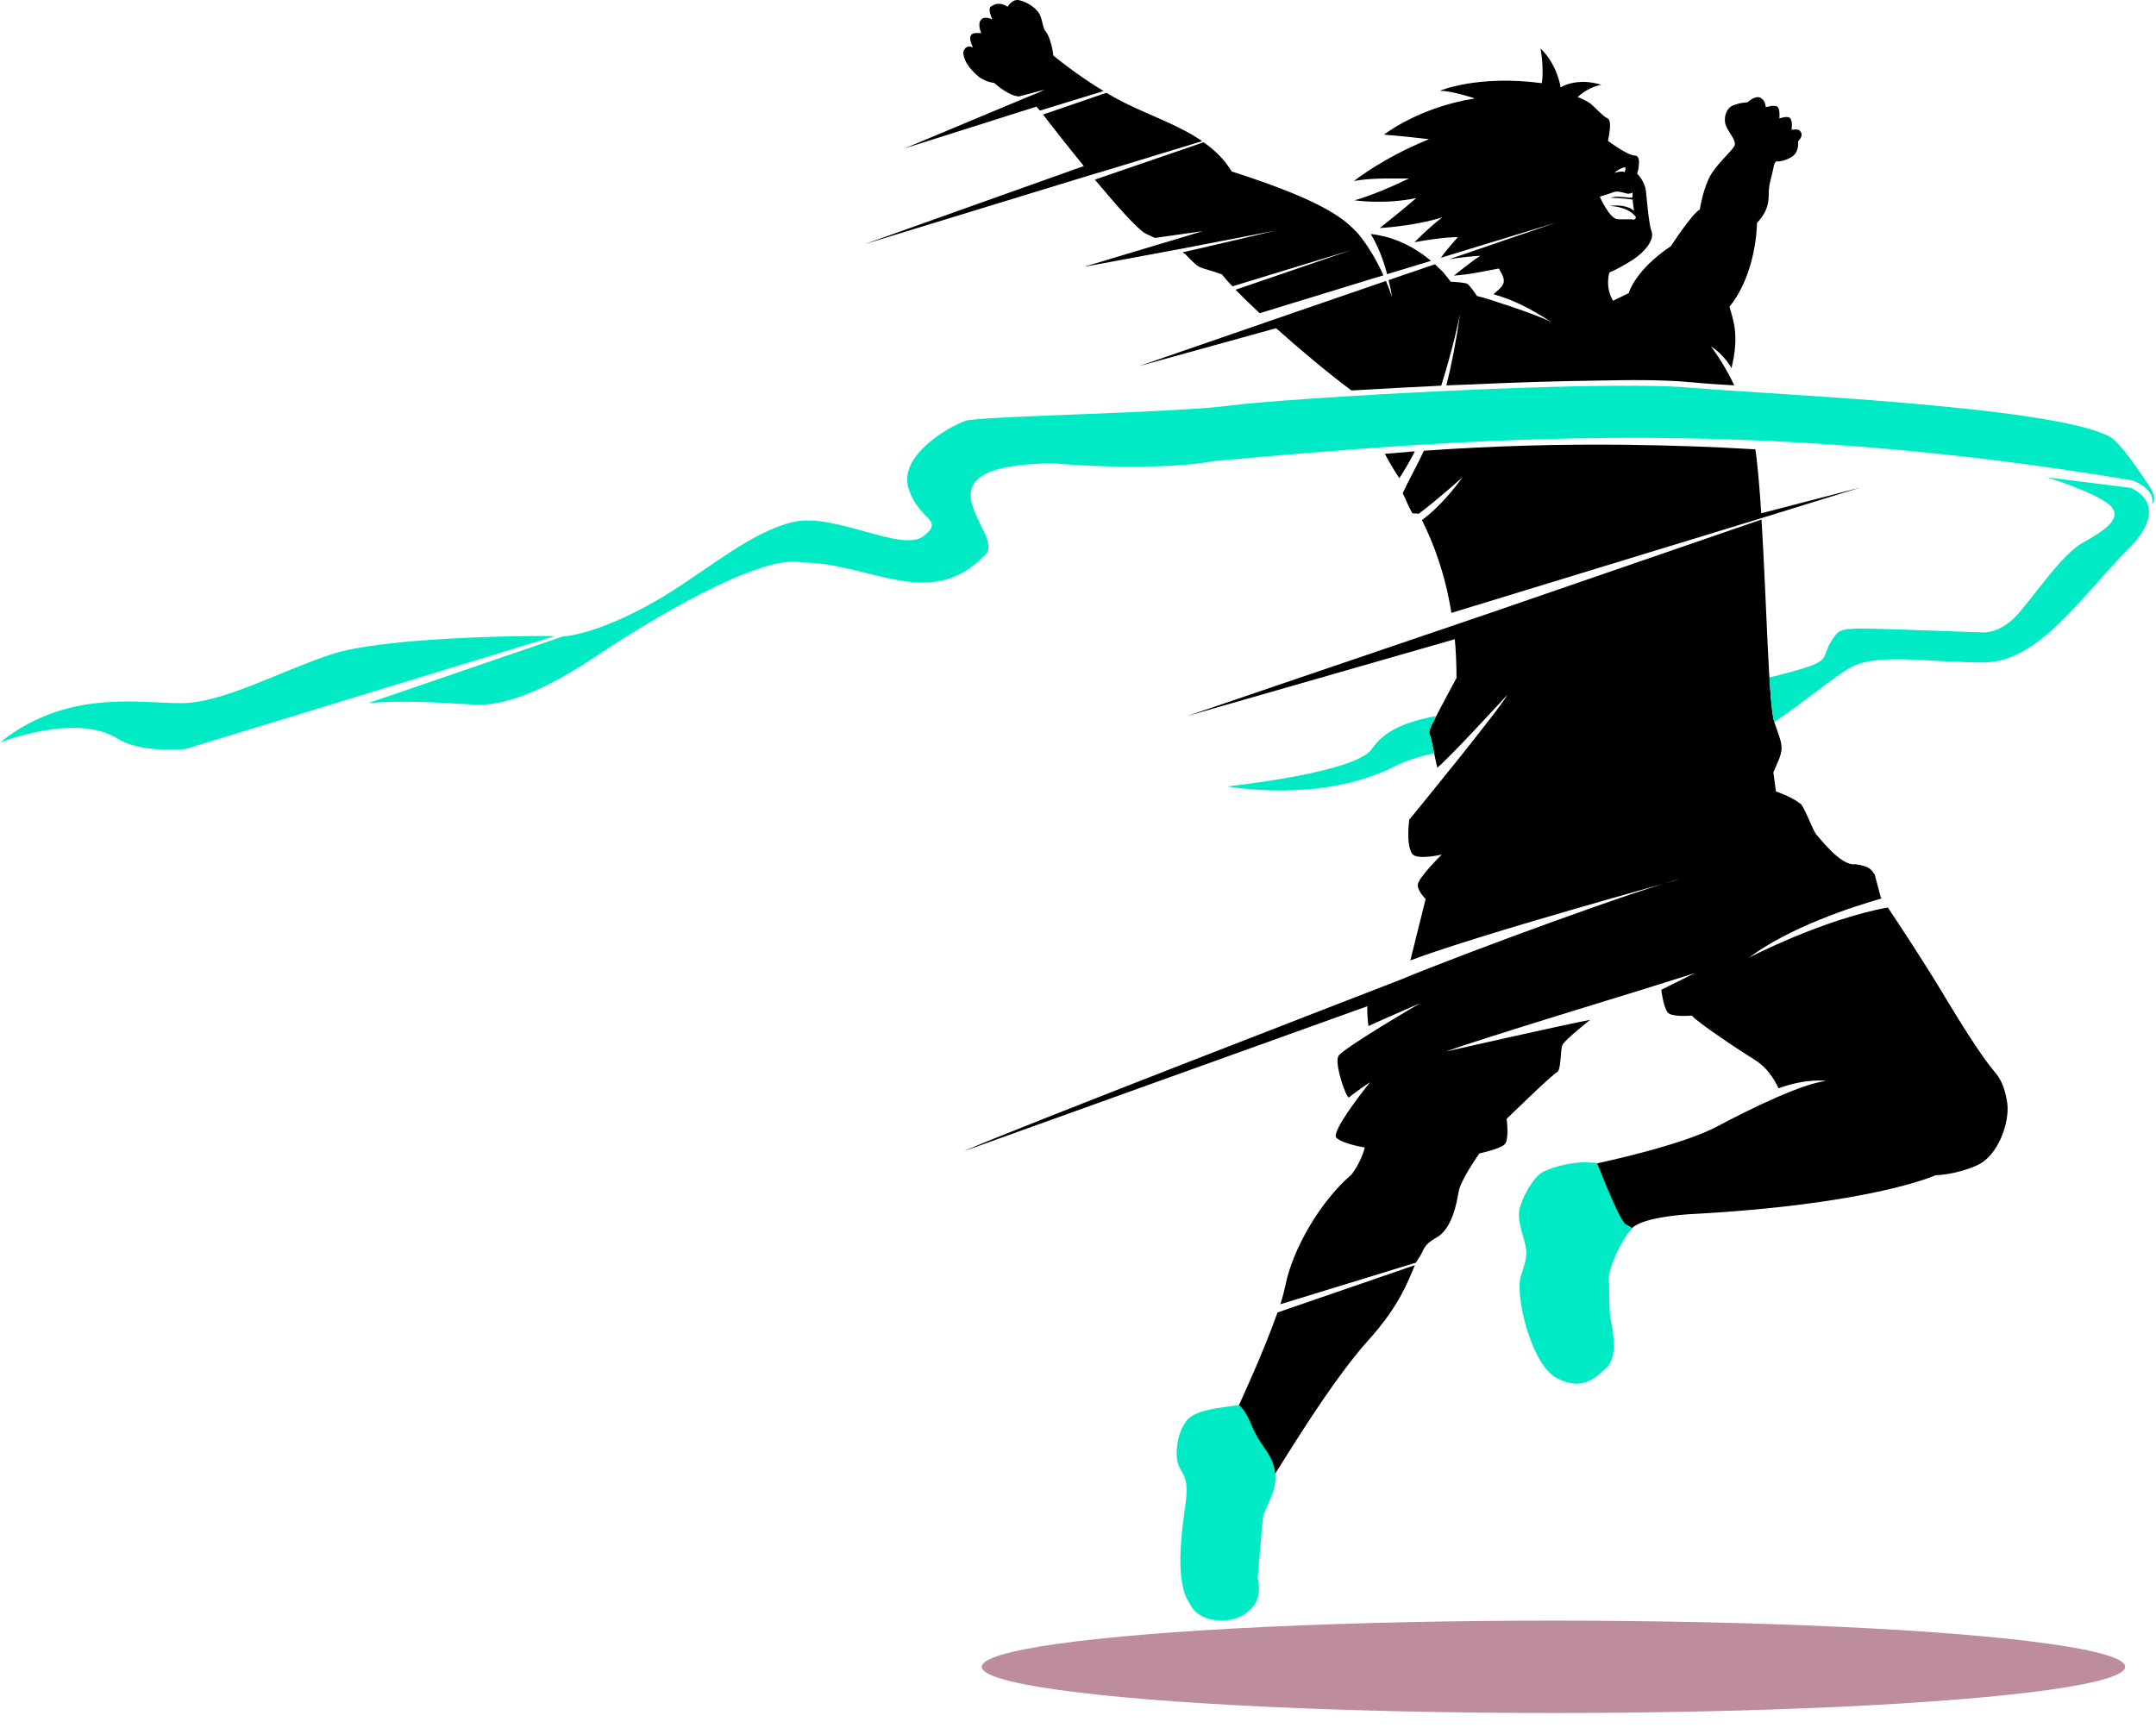 <svg width="560" height="449" viewBox="0 0 560 449" fill="none" xmlns="http://www.w3.org/2000/svg">
<path fill-rule="evenodd" clip-rule="evenodd" d="M422.006 44.757C422.006 44.757 422.448 43.36 422.006 43.433C421.638 43.58 420.829 43.654 419.285 44.904C419.285 44.904 421.565 44.242 422.006 44.757ZM321.819 364.983C321.819 364.983 328.219 351.235 331.823 340.944L367.499 328.667C366.028 331.975 363.895 338.812 355.362 348.221C345.211 359.469 332.044 381.817 330.941 383.214C330.941 383.214 331.161 383.655 331.161 384.537L321.819 364.983ZM423.992 49.976C423.919 50.123 423.33 50.417 422.521 50.27C421.638 50.05 420.241 49.535 419.137 49.902C418.034 50.343 415.533 51.079 415.533 51.079C415.533 51.079 418.034 56.886 420.241 56.96C422.448 57.033 423.698 56.886 424.066 57.033C424.434 57.18 425.243 56.739 424.728 56.151L424.654 56.078C422.521 53.505 417.96 53.505 417.96 53.505C421.418 53.063 423.33 53.872 424.434 54.754C424.36 54.166 424.139 52.99 424.066 51.887C423.919 51.887 425.978 52.255 423.772 51.814C421.565 51.446 418.328 51.373 418.328 51.373C419.799 50.932 420.682 51.152 421.933 51.226C423.183 51.373 423.624 51.373 423.772 51.373C423.919 51.373 423.992 51.226 423.992 51.152C424.066 51.079 423.992 50.711 424.066 50.343C424.066 50.197 424.066 50.123 423.992 49.976ZM367.499 117.241C366.249 119.741 364.851 122.093 363.453 124.225C362.277 122.461 360.952 120.255 359.702 117.903C362.277 117.682 364.925 117.462 367.499 117.241ZM360.29 71.221C359.04 66.443 357.422 63.061 356.024 60.782C359.923 61.224 365.66 62.694 371.692 67.766L360.29 71.221ZM331.382 59.9L305.783 64.826L302.988 65.34L281.583 69.31L300.414 63.65L302.4 63.061L312.404 60.047L299.972 61.812L297.618 60.709C295.632 59.753 290.042 53.431 284.378 46.668L312.624 36.964C315.567 39.022 318.068 41.448 319.907 44.536C345.211 52.622 349.477 57.327 352.64 60.562C355.656 64.164 357.863 68.281 359.334 71.516L327.189 81.366C324.762 79.087 322.628 77.029 320.937 75.265L350.949 64.973L320.127 74.382C318.803 73.059 317.921 71.957 317.406 71.295C310.712 68.869 312.257 70.56 307.843 66.002C307.843 66.002 307.622 65.855 307.181 65.561C315.199 63.723 323.29 61.812 331.382 59.9ZM281.509 43.139L224.575 63.429L283.422 45.418L286.217 44.609L312.257 36.67C306.298 32.553 298.795 30.054 292.175 26.746C290.557 25.937 288.939 25.055 287.394 24.099L270.917 29.76C272.388 31.671 276.728 37.258 281.509 43.139ZM269.225 27.701L235.094 38.508L266.356 25.422C267.974 24.761 269.74 24.099 271.358 23.29L264.664 25.055C262.237 24.908 259.294 22.482 258.191 21.526C257.75 21.526 256.205 21.232 254.44 20.129C252.748 18.659 250.467 16.601 250.173 13.66C250.173 13.66 250.614 11.308 252.748 12.337C252.748 12.337 250.614 8.588 253.557 8.588H254.881C254.881 8.588 253.851 6.456 254.734 5.206C255.69 3.956 257.75 5.059 257.75 5.059C257.75 5.059 256.499 2.413 257.308 1.751C258.191 1.163 259.515 0.354 261.722 1.751C261.722 1.751 262.899 -0.381 264.738 0.06C266.65 0.428 269.372 2.118 270.181 4.03C270.917 5.868 270.917 7.485 271.652 8.22C272.609 9.323 273.491 12.851 273.565 14.395C273.565 14.395 279.229 19.174 286.658 23.658L270.108 28.73C269.887 28.51 269.593 28.142 269.225 27.701ZM483.207 126.651L457.461 133.341C457.094 127.533 456.652 122.314 456.137 118.123C456.064 117.609 455.99 117.168 455.917 116.726C444.956 116.065 433.923 115.697 422.889 115.55C405.088 115.33 387.434 115.844 369.853 117.094C367.793 121.505 365.881 124.739 364.336 128.121C365.145 129.665 365.66 131.282 366.764 133.194C366.911 133.561 368.014 133.267 368.455 133.488C372.869 130.253 379.931 123.931 379.931 123.931C375.591 129.885 371.839 133.267 369.338 135.105C372.501 141.427 375.37 149.22 376.988 159.217L457.535 134.59L483.207 126.651ZM387.949 158.923L308.211 186.05L377.871 166.054C378.165 169.215 378.312 172.597 378.312 176.126C378.312 176.126 374.267 183.624 372.428 187.226C370.515 190.828 371.398 190.534 371.618 191.563C371.839 192.519 373.31 199.429 373.31 199.429C376.473 196.93 391.553 180.463 391.553 180.463C389.346 184.506 366.028 212.956 366.028 212.956C365.145 220.601 366.984 221.998 366.984 221.998C368.529 223.395 374.487 221.998 374.487 221.998C374.487 221.998 368.088 228.247 368.235 230.011C368.382 231.702 370.294 233.54 370.294 233.54L366.322 249.492C384.418 242.656 436.865 228.247 436.865 228.247C427.597 230.305 381.475 247.14 363.233 254.712C360.438 255.815 260.471 294.409 250.394 299.041C250.394 299.041 316.817 275.149 355.141 261.402C355.068 263.828 355.436 266.548 355.436 266.548C357.127 265.739 368.897 260.593 368.897 260.593C368.897 260.593 348.742 272.355 347.638 274.34C346.535 276.398 349.772 285.661 350.434 285.073C351.022 284.411 355.877 281.103 355.877 281.103C355.877 281.103 345.432 294.042 347.123 295.586C348.889 297.203 354.479 298.085 354.479 298.085C353.523 302.055 351.022 305.142 351.022 305.142C342.931 312.053 335.722 324.55 333.883 333.886C333.589 335.283 333.147 336.974 332.559 338.812L367.793 328.005C368.014 327.638 368.161 327.343 368.308 327.123C370.074 324.77 369.265 323.668 373.163 321.462C377.062 319.257 378.312 312.861 378.827 309.774C379.269 306.613 384.271 299.629 384.271 299.629C384.271 299.629 389.567 298.526 390.817 297.276C392.068 296.027 391.332 290.66 391.332 290.66C391.332 290.66 403.322 278.971 404.426 278.53C405.529 278.016 405.235 272.87 405.823 271.473C406.485 270.076 413.032 264.93 413.032 264.93C405.676 266.327 375.517 273.164 375.517 273.164C383.829 270.15 418.77 259.49 426.861 256.991L440.175 252.8L431.495 257.138C431.569 257.579 432.157 262.137 433.334 263.166C434.585 264.269 439.44 263.828 439.44 263.828C440.984 265.665 451.797 272.87 455.843 275.369C459.962 277.869 461.949 282.721 461.949 282.721C469.378 280.001 474.306 280.809 474.306 280.809C468.054 281.544 455.402 287.646 445.986 292.645C436.644 297.644 414.871 302.202 414.871 302.202C409.575 301.246 408.619 312.273 406.118 313.523C403.617 314.773 410.31 315.655 409.501 318.816C408.766 321.903 398.541 312.126 398.835 314.111C399.203 316.169 399.203 317.125 397.585 321.977C396.04 326.829 400.233 344.619 406.706 348.221C413.106 351.824 409.354 355.793 412.664 352.632C415.901 349.545 414.209 342.34 413.694 339.988C413.253 337.635 413.4 332.783 413.253 329.843C413.106 326.902 421.123 322.05 423.919 319.036C426.788 316.096 438.63 315.434 438.63 315.434C486.149 312.935 502.774 305.289 502.774 305.289C502.774 305.289 507.628 305.289 513.366 302.79C519.177 300.29 521.972 291.395 521.384 286.69C520.722 282.059 519.471 280.148 518.221 278.604C516.97 277.06 514.175 273.899 505.716 259.858C499.611 249.639 493.285 240.156 490.342 235.745C473.424 238.833 454.298 248.757 454.298 248.757C464.817 240.891 481 235.598 488.724 233.393L488.503 233.099C488.503 233.099 487.4 228.908 486.958 227.218C485.855 225.6 485.487 225.086 481.957 224.498C478.352 225.159 472.835 217.955 471.953 216.999C470.996 216.117 469.452 211.339 467.833 208.913C465.185 206.854 461.287 205.605 461.287 205.605L460.624 200.679C460.624 200.679 459.595 202.958 461.581 198.4C463.64 193.916 462.684 193.107 460.845 187.52C459.374 183.183 458.859 156.203 457.535 134.958L387.949 158.923ZM444.368 89.967C444.368 89.967 447.457 93.79 450.473 100.112C446.795 99.892 443.044 99.671 439.366 99.304C431.422 98.569 422.962 98.716 415.018 98.863C403.837 99.01 392.656 99.377 381.549 99.892L375.664 100.112C376.988 95.04 378.165 88.938 379.269 81.44C379.269 81.44 377.577 89.967 374.34 100.186C366.543 100.553 358.819 100.995 351.022 101.436C344.622 96.657 337.561 90.703 331.455 85.263L295.853 95.113L329.469 83.498L337.34 80.778L359.996 72.986C361.026 75.485 361.541 77.176 361.541 77.176C361.32 75.559 361.026 74.162 360.658 72.765L372.722 68.648C373.384 69.31 374.119 69.972 374.855 70.707L376.841 73.206C377.871 73.206 380.519 73.427 381.108 73.721C381.696 74.088 382.799 75.632 383.609 76.882L385.595 77.397C385.595 77.397 398.835 81.513 403.028 83.719C397.07 79.896 393.245 77.985 387.949 76.441C388.316 75.926 390.45 74.677 390.597 73.133C390.67 71.662 389.714 70.78 389.346 69.751C385.742 70.413 381.475 71.368 377.65 71.589C377.65 71.589 381.99 68.06 384.491 66.443C381.917 66.59 379.489 66.884 376.473 67.325L404.131 57.842L374.267 66.958C375.149 65.634 376.915 63.576 378.68 61.591C378.68 61.591 375.076 61.518 367.426 62.914C367.426 62.914 370.809 59.386 374.634 56.445C374.634 56.445 368.529 58.577 358.378 59.239C358.378 59.239 363.895 54.901 367.867 51.446C359.628 53.211 351.831 52.034 351.831 52.034C356.098 50.858 361.835 48.359 365.954 46.374C362.424 46.447 356.539 46.08 351.684 47.035C351.684 47.035 358.746 41.228 371.177 36.155C371.177 36.155 363.601 35.273 359.481 34.979C359.481 34.979 368.529 27.848 383.094 25.569C383.094 25.569 377.209 23.584 373.972 23.584C373.972 23.584 383.756 19.394 400.453 21.6C400.453 21.6 401.116 18.586 400.159 12.631C400.159 12.631 404.058 15.866 405.382 22.702C405.382 22.702 409.428 19.982 415.974 22.041C415.974 22.041 412.885 22.335 409.795 25.202C409.795 25.202 411.782 25.937 413.179 26.966C414.503 28.069 416.416 30.274 417.372 30.642C418.328 31.009 418.475 32.406 417.666 36.596C417.666 36.596 422.742 40.419 424.654 40.419C426.64 40.419 425.243 45.124 425.243 45.124C425.243 45.124 427.302 47.109 427.523 49.755C427.817 52.402 428.259 58.209 428.994 60.194C429.73 62.106 427.523 65.34 423.772 67.693C420.02 70.045 418.034 70.78 418.034 70.78C418.034 70.78 416.784 74.529 418.99 78.132L423.036 76.147C423.036 76.147 424.654 70.192 433.996 63.944C433.996 63.944 439.66 55.269 441.499 54.46C441.499 54.46 442.235 49.902 443.632 46.888C445.03 43.139 450.4 38.949 450.621 37.552C450.768 36.155 448.855 34.244 448.267 32.553C447.605 30.789 448.267 28.142 450.106 27.407C452.018 26.599 453.857 26.599 453.857 26.599C453.857 26.599 455.77 24.761 457.167 25.349C458.565 25.937 458.638 27.848 458.638 27.848C458.638 27.848 461.139 27.04 461.801 27.848C462.39 28.657 462.169 30.789 462.169 30.789C462.169 30.789 464.45 29.907 465.038 30.789C465.7 31.744 465.332 33.729 465.332 33.729C465.332 33.729 467.171 33.362 467.539 34.023C467.98 34.612 468.422 35.2 467.024 36.743C467.024 36.743 467.392 39.39 465.553 40.64C463.714 41.889 461.801 41.963 461.801 41.963C461.801 41.963 460.992 41.375 460.624 43.654C460.183 45.933 459.595 47.33 459.448 49.388C459.3 51.373 459.889 54.166 456.358 57.915C456.358 57.915 456.358 70.854 449.223 79.675C450.106 83.057 451.871 86.88 449.738 95.628C449.738 95.628 447.899 92.173 444.368 89.967Z" fill="black"/>
<path fill-rule="evenodd" clip-rule="evenodd" d="M372.501 195.68C368.676 196.489 365.292 197.592 362.571 198.915C343.225 208.913 318.803 204.281 318.803 204.281C318.803 204.281 351.978 200.826 356.318 194.578C358.966 190.902 362.497 188.035 373.09 185.977L372.942 186.124L372.869 186.344L372.795 186.491L372.648 186.712L372.575 186.859L372.501 187.079L372.428 187.226L372.28 187.373L372.207 187.594L372.133 187.741L372.06 187.888L371.986 188.035L371.913 188.182L371.839 188.255V188.402L371.765 188.549L371.692 188.623V188.697L371.618 188.77V188.917L371.545 188.991V189.064L371.471 189.211V189.285L371.398 189.358V189.432L371.324 189.579V189.652V189.726V189.799L371.251 189.873V189.946V190.02V190.093V190.167L371.177 190.24V190.314V190.387V190.461H371.251V190.534V190.608V190.681V190.755H371.324V190.828V190.902L371.398 190.975V191.049L371.471 191.122V191.196L371.545 191.27V191.343V191.417H371.618V191.49V191.564V191.637V191.711H371.692V191.784V191.858V191.931V192.005V192.078H371.765V192.152V192.225V192.299V192.372L371.839 192.446V192.519V192.593V192.666V192.74H371.913V192.813V192.887V192.96V193.034L371.986 193.107V193.181V193.254V193.328L372.06 193.401V193.475V193.548V193.622V193.695L372.133 193.769V193.842V193.916V193.99V194.063L372.207 194.137V194.21V194.284V194.357L372.28 194.431V194.504V194.578V194.651L372.354 194.798V194.872V194.945V195.019L372.428 195.092V195.166V195.239V195.313V195.386V195.46L372.501 195.533V195.607V195.68ZM388.316 183.918L388.243 183.992L388.316 183.918ZM553.382 126.724C553.382 126.724 564.636 130.841 552.72 142.677C540.877 154.586 529.622 172.082 515.205 172.082C500.787 172.082 487.694 169.583 480.779 173.332C476.66 175.538 468.716 182.301 460.845 187.594V187.52C460.33 185.977 459.962 181.786 459.595 175.979C466.436 174.361 470.555 172.965 471.732 172.376C474.895 170.833 473.644 169.289 476.145 165.834C478.646 162.379 477.028 163.04 515.205 164.29C515.205 164.29 519.03 164.51 523.076 160.614C527.195 156.645 535.139 144.147 541.098 140.913C547.056 137.604 551.69 134.37 547.791 131.062C543.893 127.754 531.682 124.004 531.682 124.004L553.382 126.724Z" fill="#00EAC5"/>
<path fill-rule="evenodd" clip-rule="evenodd" d="M95.626 182.668C106.66 181.713 118.429 182.889 120.563 182.889C123.726 182.889 132.111 185.535 154.253 170.832C176.32 156.13 199.491 144 208.465 146.132C225.825 146.205 241.64 158.85 255.543 144.441C262.752 139.516 233.99 120.917 273.565 120.329C283.054 121.358 304.827 121.872 314.831 119.814C383.535 113.639 454.666 108.125 554.044 124.813C560.444 127.606 558.899 130.915 558.899 130.915C560.076 129.885 559.561 128.194 558.016 125.916C556.471 123.637 550.881 115.036 548.086 113.492C533.448 105.405 457.829 102.391 438.925 100.7C415.239 98.642 333.368 103.494 319.686 105.332C304.901 107.317 254.734 108.052 250.835 109.301C246.127 110.919 233.328 118.491 235.976 126.871C238.624 135.325 245.465 134.811 239.948 139.222C234.432 143.706 216.998 133.193 206.259 135.546C195.445 137.972 184.632 147.382 172.569 154.806C161.461 161.496 151.678 164.951 146.235 165.319L95.626 182.668ZM0 192.887C17.213 178.993 36.191 182.668 47.004 182.668C57.744 182.668 71.72 174.802 85.916 170.024C99.599 165.466 136.672 165.098 144.101 165.245L48.181 194.577C41.119 195.092 34.646 194.43 30.527 191.857C19.567 185.094 0.294 192.813 0 192.887Z" fill="#00EAC5"/>
<path fill-rule="evenodd" clip-rule="evenodd" d="M317.185 421H317.111C313.875 420.927 310.565 419.75 309.02 416.589C305.121 410.929 306.813 398.725 307.917 390.786C309.02 382.773 306.666 383.14 305.857 379.832C305.121 376.524 306.151 371.084 308.652 368.585C311.153 366.085 317.185 365.718 321.819 364.983C324.173 367.114 324.761 369.982 326.306 372.775C327.924 375.936 330.646 378.215 331.161 382.332C331.161 382.332 331.676 384.831 330.573 387.845C329.469 390.786 328.219 392.991 328.072 394.094C327.924 395.123 327.115 404.312 326.674 409.973C327.63 413.943 326.674 417.03 323.217 419.383C321.819 420.338 319.539 421 317.185 421ZM414.871 302.202C409.575 301.246 403.322 303.157 400.821 304.407C398.32 305.657 395.525 310.803 394.716 313.891C393.907 317.052 395.966 321.756 396.26 323.741C396.628 325.8 396.628 326.755 395.01 331.534C393.465 336.386 397.658 354.25 404.131 357.852C410.531 361.38 413.915 358.44 417.225 355.352C420.535 352.191 418.769 344.987 418.328 342.634C417.887 340.282 418.034 335.504 417.887 332.489C417.666 329.549 421.123 322.051 423.919 319.036H423.992C423.33 318.595 422.668 318.228 422.227 318.007C420.535 316.905 414.871 302.202 414.871 302.202Z" fill="#00EAC5"/>
<g filter="url(#filter0_f_556_89)">
<ellipse cx="403.5" cy="433" rx="148.5" ry="12" fill="#7D1B40" fill-opacity="0.5"/>
</g>
<defs>
<filter id="filter0_f_556_89" x="251" y="417" width="305" height="32" filterUnits="userSpaceOnUse" color-interpolation-filters="sRGB">
<feFlood flood-opacity="0" result="BackgroundImageFix"/>
<feBlend mode="normal" in="SourceGraphic" in2="BackgroundImageFix" result="shape"/>
<feGaussianBlur stdDeviation="2" result="effect1_foregroundBlur_556_89"/>
</filter>
</defs>
</svg>
